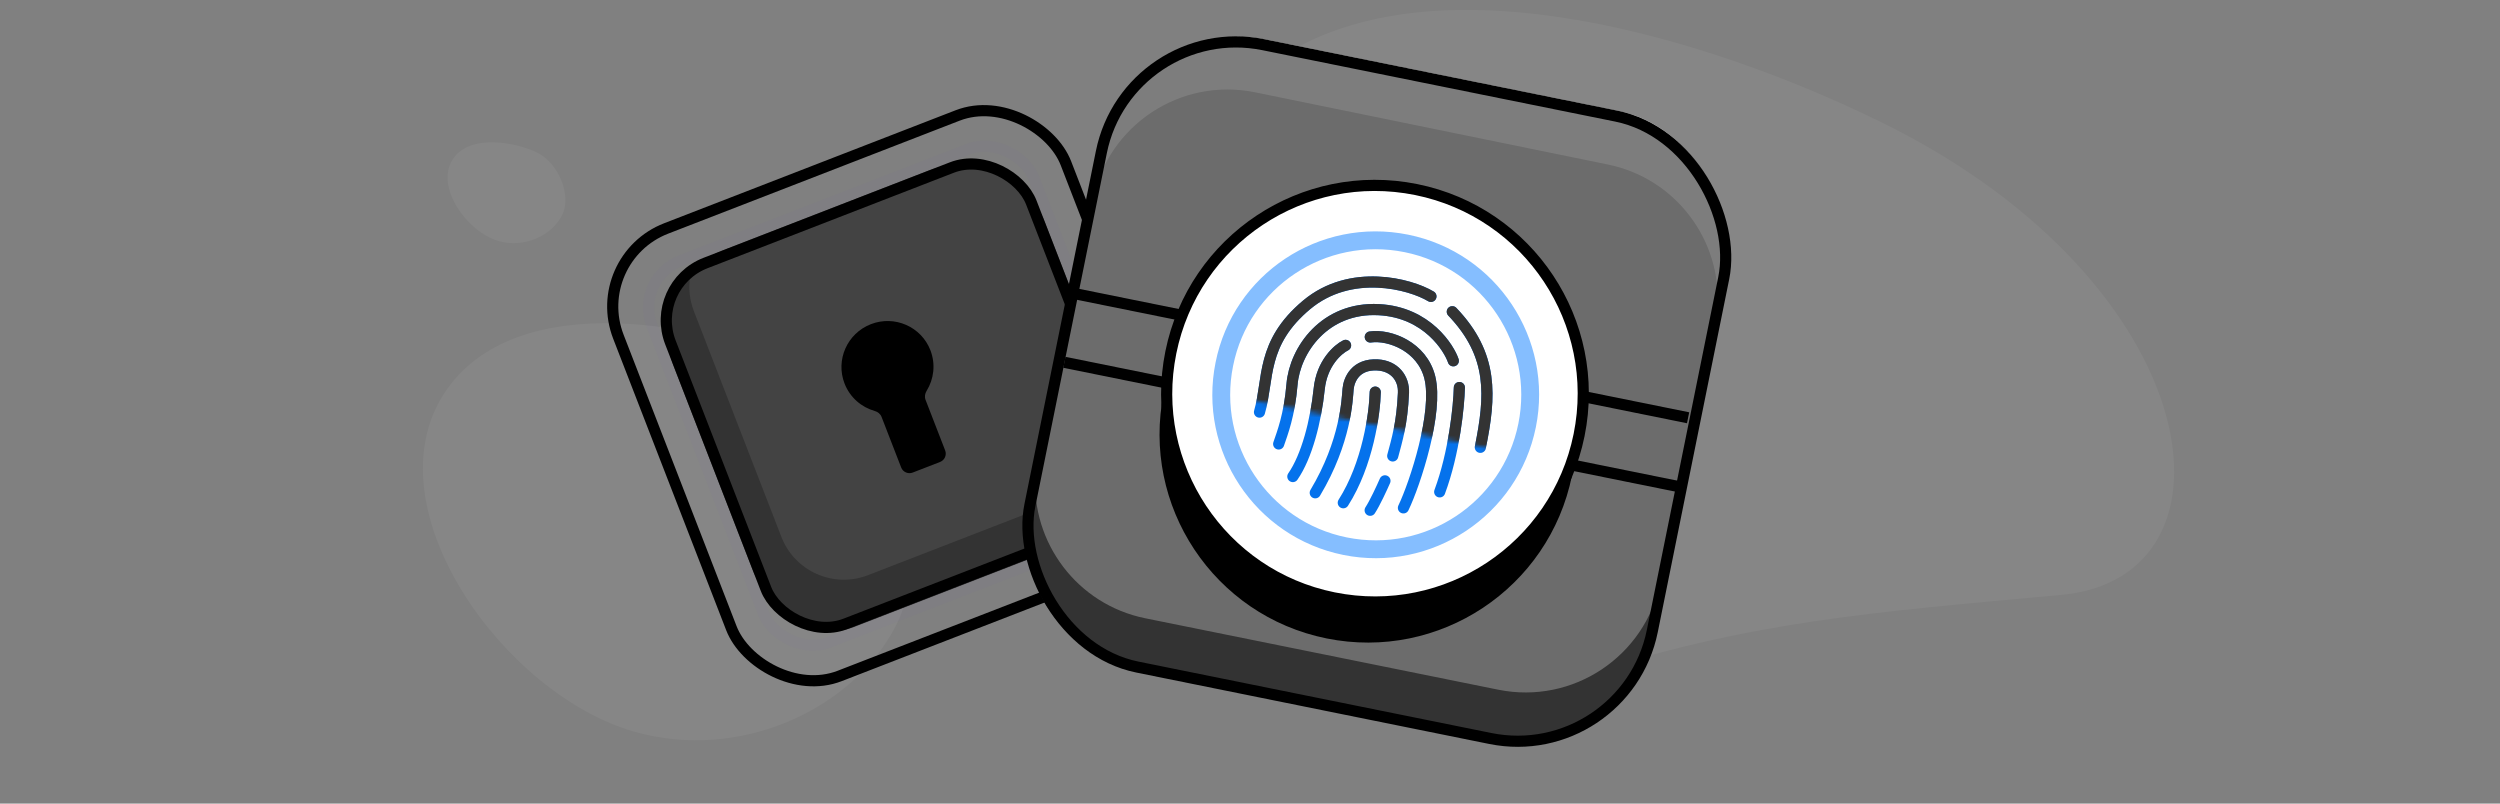 <svg width="560" height="180" viewBox="0 0 560 180" fill="none" xmlns="http://www.w3.org/2000/svg">
<rect x="0" y="0" width="560" height="180" fill="#808080" stroke="none"/>
<path opacity="0.05" d="M200.602 140.331C190.937 158.918 165.785 170.653 142.091 163.908C112.753 155.556 82.902 113.767 99.468 88.154C115.39 63.536 160.111 72.737 178.699 82.403C197.287 92.069 210.268 121.743 200.602 140.331Z" fill="white"/>
<path opacity="0.05" d="M353.241 151.769C314.984 164.433 253.415 147.658 258.221 71.685C264.642 -29.822 371.997 2.836 422.16 27.74C495.083 63.943 503.841 129.368 461.792 133.254C419.743 137.141 391.499 139.104 353.241 151.769Z" fill="white"/>
<path opacity="0.05" d="M125.865 48.306C123.527 52.803 117.442 55.642 111.71 54.01C104.613 51.989 97.392 41.88 101.399 35.684C105.251 29.728 116.07 31.954 120.567 34.292C125.063 36.631 128.204 43.809 125.865 48.306Z" fill="white"/>
<rect x="131.745" y="57.946" width="107.514" height="107.514" rx="18.75" transform="rotate(-21.188 131.745 57.946)" stroke="black" stroke-width="2.5"/>
<rect x="143.593" y="63.175" width="89.198" height="89.198" rx="20" transform="rotate(-21.188 143.593 63.175)" fill="#434343"/>
<path fill-rule="evenodd" clip-rule="evenodd" d="M154.6 61.953C154.2 64.482 154.442 67.147 155.434 69.707L175.035 120.271C178.029 127.995 186.718 131.829 194.442 128.835L243.403 109.856C247.648 108.211 250.718 104.845 252.126 100.864C255.069 108.571 251.234 117.216 243.534 120.201L191.368 140.422C183.643 143.417 174.954 139.582 171.96 131.858L151.117 78.089C148.883 72.325 150.451 66.024 154.6 61.953Z" fill="#333333"/>
<rect opacity="0.2" x="141.976" y="62.461" width="91.698" height="91.698" rx="11.265" transform="rotate(-21.188 141.976 62.461)" stroke="#5533FF" stroke-opacity="0.08" stroke-width="2.5"/>
<rect x="145.21" y="63.889" width="86.698" height="86.698" rx="13.75" transform="rotate(-21.188 145.21 63.889)" stroke="black" stroke-width="2.5"/>
<path d="M207.319 89.554C207.064 88.897 207.188 88.161 207.559 87.561C209.196 84.916 209.618 81.57 208.411 78.455C206.362 73.169 200.396 70.553 195.084 72.612C189.773 74.671 187.129 80.625 189.178 85.91C190.385 89.025 192.953 91.213 195.945 92.063C196.623 92.256 197.21 92.716 197.465 93.374L201.86 104.713C202.259 105.742 203.418 106.254 204.448 105.854L210.572 103.48C211.602 103.081 212.114 101.923 211.714 100.893L207.319 89.554Z" fill="black"/>
<rect x="253.402" y="2.774" width="142.241" height="142.241" rx="30.782" transform="rotate(11.44 253.402 2.774)" fill="white"/>
<rect x="252.739" y="3.569" width="142.241" height="142.241" rx="30.782" transform="rotate(11.44 252.739 3.569)" fill="#6C6C6C"/>
<path fill-rule="evenodd" clip-rule="evenodd" d="M231.925 106.423L230.507 113.428C227.135 130.091 237.91 146.332 254.572 149.704L333.646 165.705C350.309 169.077 366.55 158.303 369.922 141.64L385.923 62.566C386.208 61.159 386.392 59.755 386.48 58.361L371.896 130.43C368.524 147.093 352.283 157.867 335.621 154.495L256.546 138.494C241.291 135.407 230.971 121.532 231.925 106.423Z" fill="#333333"/>
<path fill-rule="evenodd" clip-rule="evenodd" d="M384.725 68.976L386.158 61.974C389.567 45.319 378.828 29.054 362.173 25.645L283.134 9.47C266.479 6.061 250.214 16.8 246.806 33.455L230.63 112.494C230.342 113.9 230.155 115.304 230.064 116.697L244.807 44.66C248.215 28.005 264.48 17.267 281.136 20.675L360.174 36.85C375.423 39.971 385.712 53.869 384.725 68.976Z" fill="white" fill-opacity="0.12"/>
<rect x="252.808" y="3.903" width="142.241" height="142.241" rx="30.782" transform="rotate(11.44 252.808 3.903)" stroke="black" stroke-width="2.5" stroke-miterlimit="10" stroke-linecap="round" stroke-linejoin="round"/>
<path d="M375.991 108.997L238.418 81.158" stroke="black" stroke-width="2.5" stroke-miterlimit="10" stroke-linejoin="round"/>
<path d="M378.132 93.581L240.966 65.825" stroke="black" stroke-width="2.5" stroke-miterlimit="10" stroke-linejoin="round"/>
<path d="M315.648 51.557C340.896 56.666 357.229 81.286 352.12 106.534C347.011 131.782 322.391 148.115 297.143 143.006C271.895 137.897 255.562 113.277 260.671 88.029C265.78 62.781 290.354 46.439 315.648 51.557Z" fill="black"/>
<path d="M317.413 42.71C342.66 47.819 358.993 72.439 353.884 97.686C348.775 122.934 324.155 139.267 298.907 134.158C273.659 129.049 257.327 104.429 262.436 79.181C267.545 53.933 292.118 37.591 317.413 42.71Z" fill="#6C6C6C"/>
<path d="M317.246 42.465C342.494 47.575 358.827 72.194 353.718 97.442C348.609 122.69 323.989 139.023 298.741 133.914C273.493 128.805 257.16 104.185 262.269 78.937C267.378 53.689 291.952 37.347 317.246 42.465Z" fill="white" stroke="black" stroke-width="2.5" stroke-miterlimit="10" stroke-linecap="round" stroke-linejoin="round"/>
<path d="M315.023 54.523C333.739 58.31 345.859 76.581 342.072 95.296C338.285 114.012 320.015 126.133 301.299 122.345C282.583 118.558 270.463 100.288 274.25 81.572C277.991 62.847 296.261 50.727 315.023 54.523Z" stroke="#85BEFF" stroke-width="4" stroke-miterlimit="10" stroke-linecap="round" stroke-linejoin="round"/>
<path d="M308.055 87.833C307.959 92.509 306.394 104.012 300.896 112.616" stroke="#0572EC" stroke-width="2.5" stroke-linecap="round"/>
<path d="M311.97 102.132C312.916 98.57 314.071 94.901 314.375 88.02C314.525 84.641 312.298 81.956 308.589 81.745C303.692 81.467 302.157 84.99 301.97 87.164C301.783 89.338 301.494 98.885 294.616 110.386" stroke="#0572EC" stroke-width="2.5" stroke-linecap="round"/>
<path d="M310.23 107.709C309.556 109.255 307.948 112.738 306.915 114.302" stroke="#0572EC" stroke-width="2.5" stroke-linecap="round"/>
<path d="M314.367 113.764C317.001 108.287 322.214 92.311 320.278 84.549C318.562 77.668 311.291 74.859 306.943 75.482" stroke="#0572EC" stroke-width="2.5" stroke-linecap="round"/>
<path d="M301.41 77.367C299.689 78.212 296.097 81.344 295.501 87.12C294.755 94.339 292.729 102.23 289.597 106.748" stroke="#0572EC" stroke-width="2.5" stroke-linecap="round"/>
<path d="M286.422 99.45C287.244 97.041 288.837 92.996 289.412 86.1C290.054 78.394 296.738 68.746 308.83 69.364C319.754 69.922 324.653 78.135 325.541 80.819" stroke="#0572EC" stroke-width="2.5" stroke-linecap="round"/>
<path d="M326.898 86.807C326.794 90.941 325.767 101.404 322.492 110.18" stroke="#0572EC" stroke-width="2.5" stroke-linecap="round"/>
<path d="M331.595 100.203C333.913 88.751 334.614 79.552 325.315 69.826" stroke="#0572EC" stroke-width="2.5" stroke-linecap="round"/>
<path d="M320.528 66.39C315.856 63.578 302.561 60.039 292.689 68.283C282.389 76.884 284.262 85.006 282.125 92.315" stroke="#0572EC" stroke-width="2.5" stroke-linecap="round"/>
<mask id="mask0_1299_64196" style="mask-type:alpha" maskUnits="userSpaceOnUse" x="263" y="34" width="105" height="72">
<rect x="273.465" y="34.895" width="96.02" height="52.295" transform="rotate(11.44 273.465 34.895)" fill="#C4C4C4"/>
</mask>
<g mask="url(#mask0_1299_64196)">
<path d="M308.055 87.833C307.959 92.509 306.394 104.012 300.896 112.616" stroke="#333333" stroke-width="2.5" stroke-linecap="round"/>
<path d="M311.97 102.132C312.916 98.57 314.071 94.901 314.375 88.02C314.525 84.641 312.298 81.956 308.589 81.745C303.692 81.467 302.157 84.99 301.97 87.164C301.783 89.338 301.494 98.885 294.616 110.386" stroke="#333333" stroke-width="2.5" stroke-linecap="round"/>
<path d="M314.367 113.764C317.001 108.287 322.214 92.311 320.278 84.549C318.562 77.668 311.291 74.859 306.943 75.482" stroke="#333333" stroke-width="2.5" stroke-linecap="round"/>
<path d="M301.41 77.367C299.689 78.212 296.097 81.344 295.501 87.12C294.755 94.339 292.729 102.23 289.597 106.748" stroke="#333333" stroke-width="2.5" stroke-linecap="round"/>
<path d="M286.422 99.45C287.244 97.041 288.837 92.996 289.412 86.1C290.054 78.394 296.738 68.746 308.83 69.364C319.754 69.922 324.653 78.135 325.541 80.819" stroke="#333333" stroke-width="2.5" stroke-linecap="round"/>
<path d="M326.898 86.807C326.794 90.941 325.767 101.404 322.492 110.18" stroke="#333333" stroke-width="2.5" stroke-linecap="round"/>
<path d="M331.595 100.203C333.913 88.751 334.614 79.552 325.315 69.826" stroke="#333333" stroke-width="2.5" stroke-linecap="round"/>
<path d="M320.528 66.39C315.856 63.578 302.561 60.039 292.689 68.283C282.389 76.884 284.262 85.006 282.125 92.315" stroke="#333333" stroke-width="2.5" stroke-linecap="round"/>
</g>
</svg>
